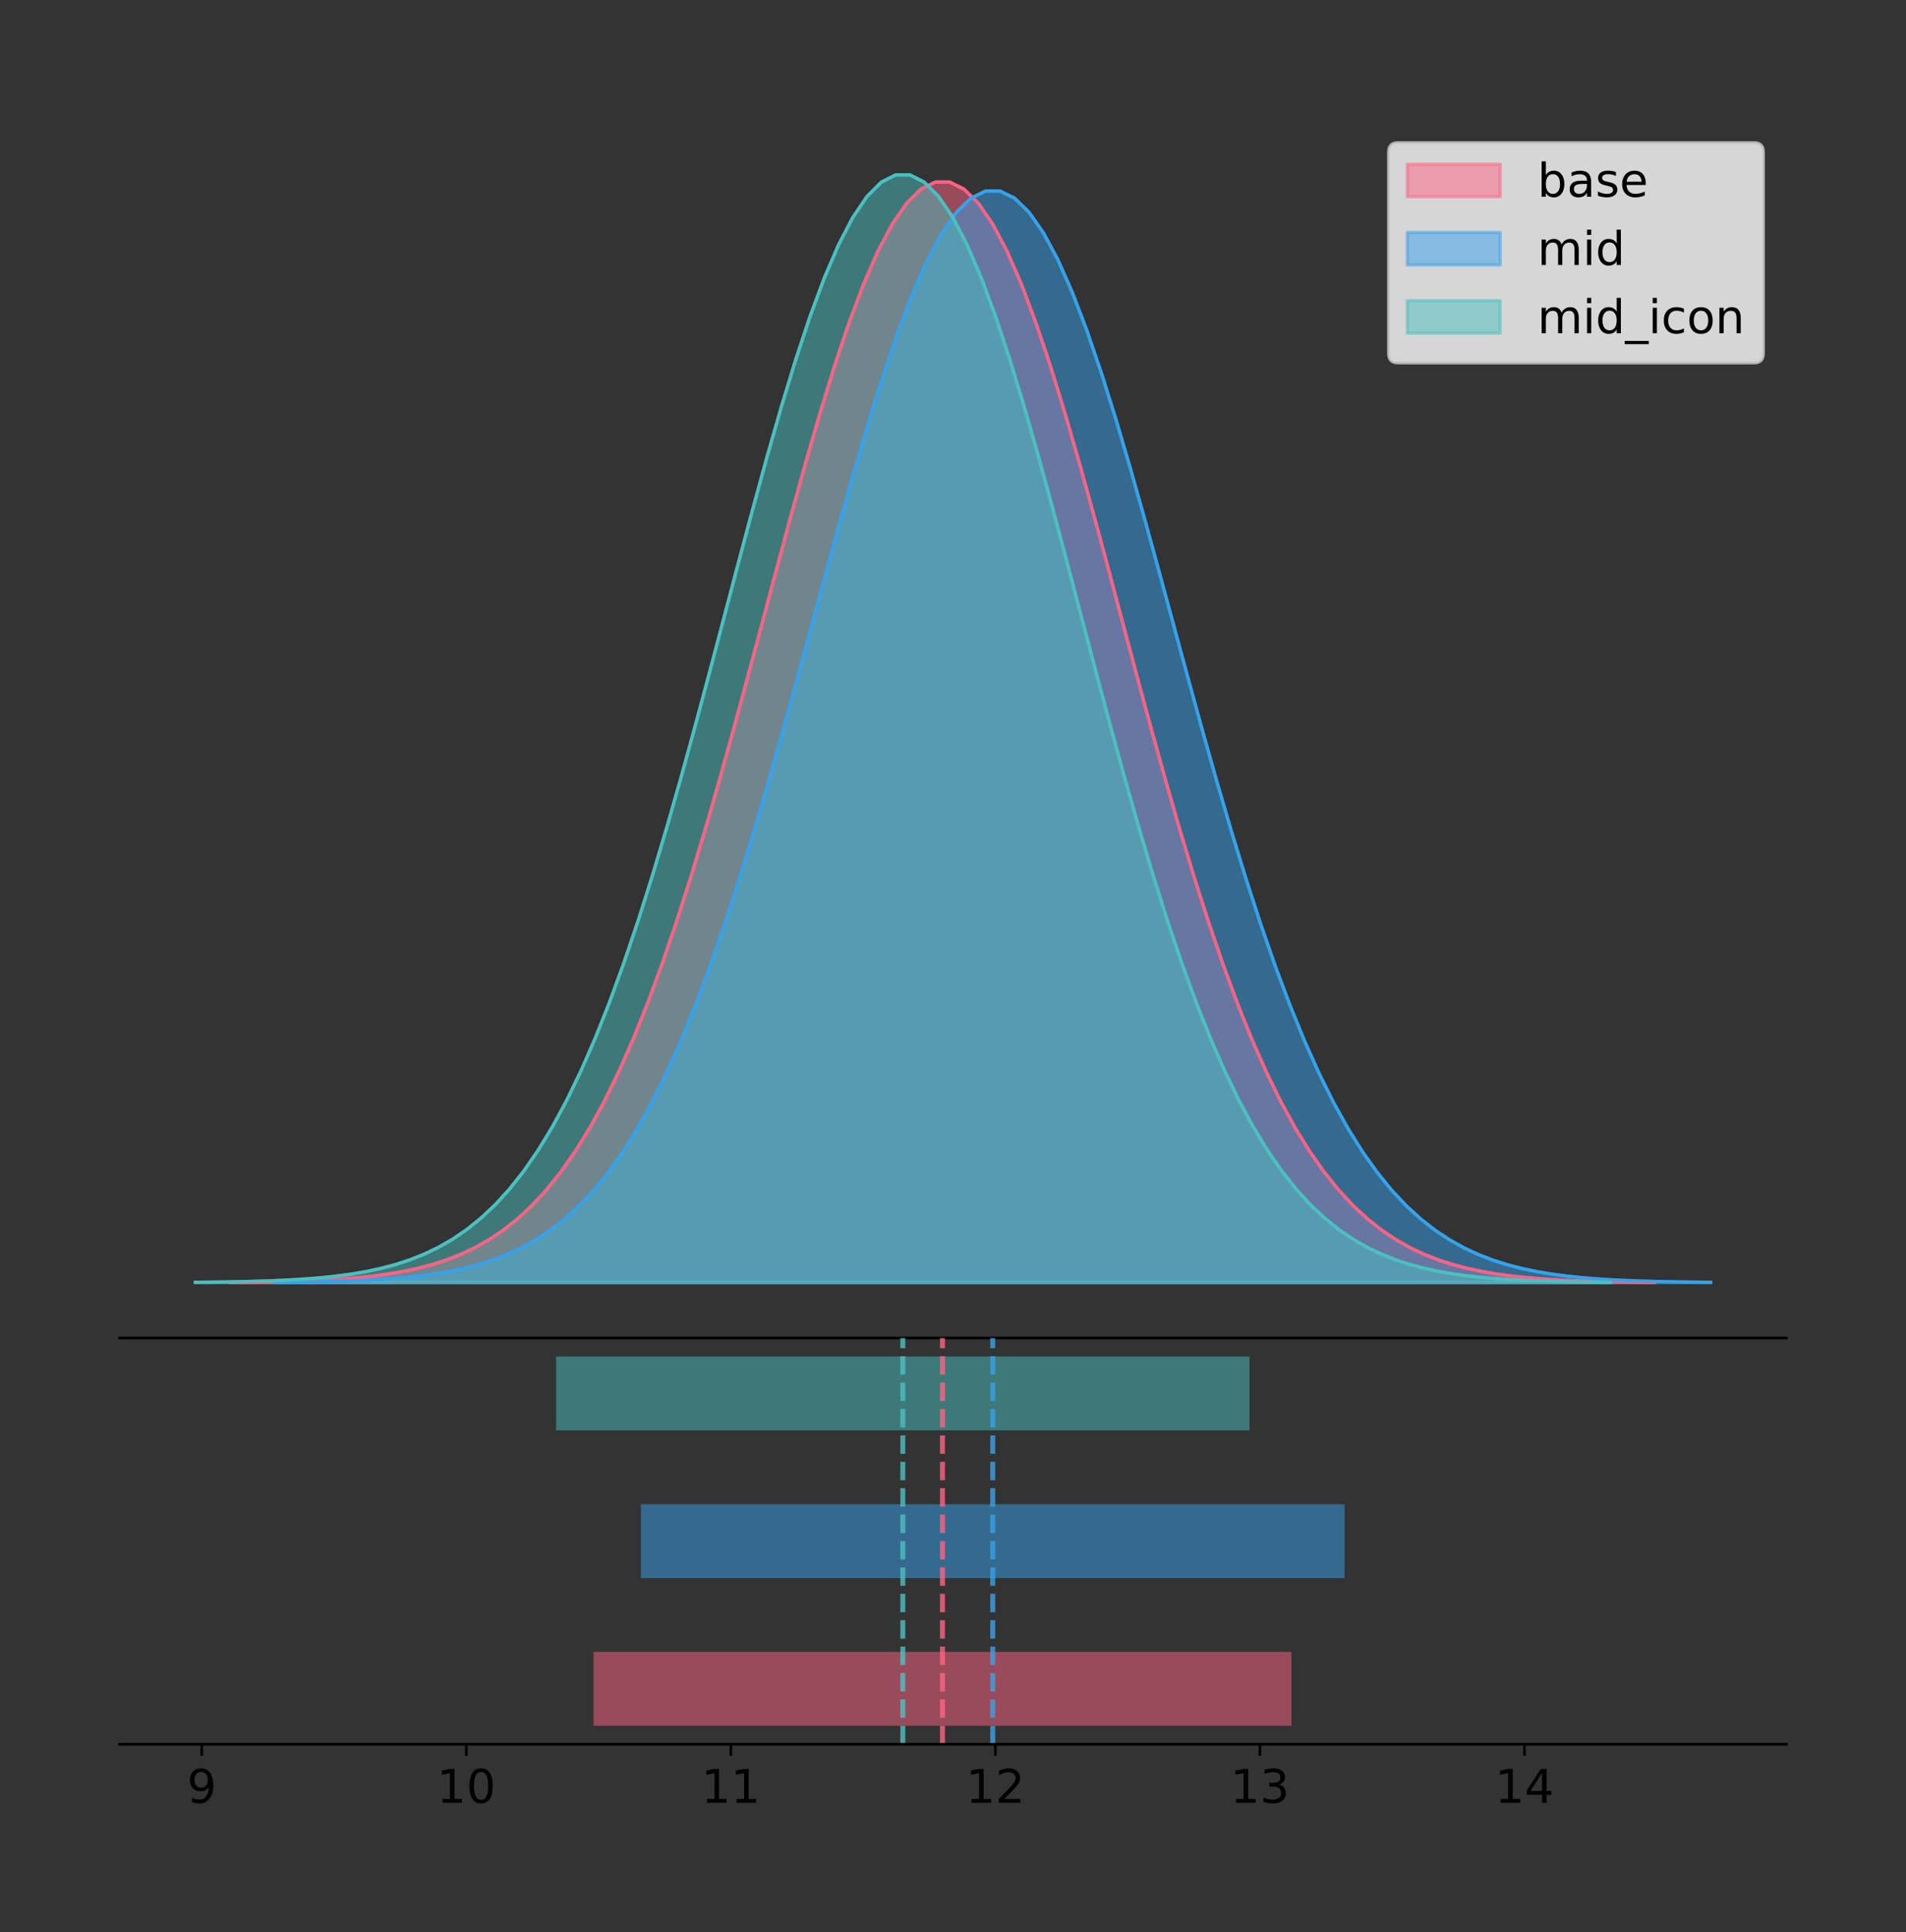 <?xml version="1.0" encoding="utf-8" standalone="no"?>
<!DOCTYPE svg PUBLIC "-//W3C//DTD SVG 1.1//EN"
  "http://www.w3.org/Graphics/SVG/1.1/DTD/svg11.dtd">
<!-- Created with matplotlib (https://matplotlib.org/) -->
<svg height="581.789pt" version="1.1" viewBox="0 0 574.2 581.789" width="574.2pt" xmlns="http://www.w3.org/2000/svg" xmlns:xlink="http://www.w3.org/1999/xlink">
 <rect x="0" y="0" width="574.2" height="581.789" fill="#333333" stroke="none"/>
 <defs>
  <style type="text/css">
*{stroke-linecap:butt;stroke-linejoin:round;}
  </style>
 </defs>
 <g id="figure_1">
  <g id="patch_1">
   <path d="M 0 581.789 
L 574.2 581.789 
L 574.2 0 
L 0 0 
z
" style="fill:none;"/>
  </g>
  <g id="axes_1">
   <g id="patch_2">
    <path d="M 36 402.93 
L 538.2 402.93 
L 538.2 36 
L 36 36 
z
" style="fill:none;"/>
   </g>
   <g id="PolyCollection_1">
    <defs>
     <path d="M 69.404 -195.538 
L 69.404 -195.649 
L 73.738 -195.691 
L 78.072 -195.748 
L 82.406 -195.823 
L 86.74 -195.923 
L 91.074 -196.054 
L 95.408 -196.226 
L 99.742 -196.449 
L 104.075 -196.737 
L 108.409 -197.105 
L 112.743 -197.572 
L 117.077 -198.162 
L 121.411 -198.901 
L 125.745 -199.82 
L 130.079 -200.955 
L 134.413 -202.346 
L 138.746 -204.038 
L 143.08 -206.083 
L 147.414 -208.533 
L 151.748 -211.449 
L 156.082 -214.892 
L 160.416 -218.927 
L 164.75 -223.619 
L 169.084 -229.033 
L 173.417 -235.232 
L 177.751 -242.27 
L 182.085 -250.199 
L 186.419 -259.057 
L 190.753 -268.87 
L 195.087 -279.648 
L 199.421 -291.383 
L 203.755 -304.043 
L 208.088 -317.577 
L 212.422 -331.905 
L 216.756 -346.923 
L 221.09 -362.502 
L 225.424 -378.485 
L 229.758 -394.693 
L 234.092 -410.927 
L 238.425 -426.967 
L 242.759 -442.583 
L 247.093 -457.537 
L 251.427 -471.588 
L 255.761 -484.499 
L 260.095 -496.045 
L 264.429 -506.018 
L 268.763 -514.235 
L 273.096 -520.54 
L 277.43 -524.812 
L 281.764 -526.969 
L 286.098 -526.969 
L 290.432 -524.812 
L 294.766 -520.54 
L 299.1 -514.235 
L 303.434 -506.018 
L 307.767 -496.045 
L 312.101 -484.499 
L 316.435 -471.588 
L 320.769 -457.537 
L 325.103 -442.583 
L 329.437 -426.967 
L 333.771 -410.927 
L 338.105 -394.693 
L 342.438 -378.485 
L 346.772 -362.502 
L 351.106 -346.923 
L 355.44 -331.905 
L 359.774 -317.577 
L 364.108 -304.043 
L 368.442 -291.383 
L 372.775 -279.648 
L 377.109 -268.87 
L 381.443 -259.057 
L 385.777 -250.199 
L 390.111 -242.27 
L 394.445 -235.232 
L 398.779 -229.033 
L 403.113 -223.619 
L 407.446 -218.927 
L 411.78 -214.892 
L 416.114 -211.449 
L 420.448 -208.533 
L 424.782 -206.083 
L 429.116 -204.038 
L 433.45 -202.346 
L 437.784 -200.955 
L 442.117 -199.82 
L 446.451 -198.901 
L 450.785 -198.162 
L 455.119 -197.572 
L 459.453 -197.105 
L 463.787 -196.737 
L 468.121 -196.449 
L 472.455 -196.226 
L 476.788 -196.054 
L 481.122 -195.923 
L 485.456 -195.823 
L 489.79 -195.748 
L 494.124 -195.691 
L 498.458 -195.649 
L 498.458 -195.538 
L 498.458 -195.538 
L 494.124 -195.538 
L 489.79 -195.538 
L 485.456 -195.538 
L 481.122 -195.538 
L 476.788 -195.538 
L 472.455 -195.538 
L 468.121 -195.538 
L 463.787 -195.538 
L 459.453 -195.538 
L 455.119 -195.538 
L 450.785 -195.538 
L 446.451 -195.538 
L 442.117 -195.538 
L 437.784 -195.538 
L 433.45 -195.538 
L 429.116 -195.538 
L 424.782 -195.538 
L 420.448 -195.538 
L 416.114 -195.538 
L 411.78 -195.538 
L 407.446 -195.538 
L 403.113 -195.538 
L 398.779 -195.538 
L 394.445 -195.538 
L 390.111 -195.538 
L 385.777 -195.538 
L 381.443 -195.538 
L 377.109 -195.538 
L 372.775 -195.538 
L 368.442 -195.538 
L 364.108 -195.538 
L 359.774 -195.538 
L 355.44 -195.538 
L 351.106 -195.538 
L 346.772 -195.538 
L 342.438 -195.538 
L 338.105 -195.538 
L 333.771 -195.538 
L 329.437 -195.538 
L 325.103 -195.538 
L 320.769 -195.538 
L 316.435 -195.538 
L 312.101 -195.538 
L 307.767 -195.538 
L 303.434 -195.538 
L 299.1 -195.538 
L 294.766 -195.538 
L 290.432 -195.538 
L 286.098 -195.538 
L 281.764 -195.538 
L 277.43 -195.538 
L 273.096 -195.538 
L 268.763 -195.538 
L 264.429 -195.538 
L 260.095 -195.538 
L 255.761 -195.538 
L 251.427 -195.538 
L 247.093 -195.538 
L 242.759 -195.538 
L 238.425 -195.538 
L 234.092 -195.538 
L 229.758 -195.538 
L 225.424 -195.538 
L 221.09 -195.538 
L 216.756 -195.538 
L 212.422 -195.538 
L 208.088 -195.538 
L 203.755 -195.538 
L 199.421 -195.538 
L 195.087 -195.538 
L 190.753 -195.538 
L 186.419 -195.538 
L 182.085 -195.538 
L 177.751 -195.538 
L 173.417 -195.538 
L 169.084 -195.538 
L 164.75 -195.538 
L 160.416 -195.538 
L 156.082 -195.538 
L 151.748 -195.538 
L 147.414 -195.538 
L 143.08 -195.538 
L 138.746 -195.538 
L 134.413 -195.538 
L 130.079 -195.538 
L 125.745 -195.538 
L 121.411 -195.538 
L 117.077 -195.538 
L 112.743 -195.538 
L 108.409 -195.538 
L 104.075 -195.538 
L 99.742 -195.538 
L 95.408 -195.538 
L 91.074 -195.538 
L 86.74 -195.538 
L 82.406 -195.538 
L 78.072 -195.538 
L 73.738 -195.538 
L 69.404 -195.538 
z
" id="m4347c8f716" style="stroke:#ff6384;stroke-opacity:0.5;"/>
    </defs>
    <g clip-path="url(#p4fe8b8a6b3)">
     <use style="fill:#ff6384;fill-opacity:0.5;stroke:#ff6384;stroke-opacity:0.5;" x="0" xlink:href="#m4347c8f716" y="581.789"/>
    </g>
   </g>
   <g id="PolyCollection_2">
    <defs>
     <path d="M 82.774 -195.538 
L 82.774 -195.648 
L 87.144 -195.69 
L 91.514 -195.746 
L 95.883 -195.821 
L 100.253 -195.92 
L 104.623 -196.05 
L 108.992 -196.22 
L 113.362 -196.442 
L 117.732 -196.727 
L 122.102 -197.092 
L 126.471 -197.555 
L 130.841 -198.141 
L 135.211 -198.874 
L 139.58 -199.785 
L 143.95 -200.911 
L 148.32 -202.29 
L 152.689 -203.969 
L 157.059 -205.996 
L 161.429 -208.427 
L 165.798 -211.318 
L 170.168 -214.733 
L 174.538 -218.735 
L 178.907 -223.389 
L 183.277 -228.759 
L 187.647 -234.906 
L 192.016 -241.887 
L 196.386 -249.751 
L 200.756 -258.537 
L 205.125 -268.269 
L 209.495 -278.959 
L 213.865 -290.597 
L 218.234 -303.154 
L 222.604 -316.577 
L 226.974 -330.787 
L 231.344 -345.682 
L 235.713 -361.133 
L 240.083 -376.985 
L 244.453 -393.061 
L 248.822 -409.161 
L 253.192 -425.07 
L 257.562 -440.559 
L 261.931 -455.39 
L 266.301 -469.326 
L 270.671 -482.131 
L 275.04 -493.582 
L 279.41 -503.474 
L 283.78 -511.623 
L 288.149 -517.876 
L 292.519 -522.114 
L 296.889 -524.253 
L 301.258 -524.253 
L 305.628 -522.114 
L 309.998 -517.876 
L 314.367 -511.623 
L 318.737 -503.474 
L 323.107 -493.582 
L 327.476 -482.131 
L 331.846 -469.326 
L 336.216 -455.39 
L 340.586 -440.559 
L 344.955 -425.07 
L 349.325 -409.161 
L 353.695 -393.061 
L 358.064 -376.985 
L 362.434 -361.133 
L 366.804 -345.682 
L 371.173 -330.787 
L 375.543 -316.577 
L 379.913 -303.154 
L 384.282 -290.597 
L 388.652 -278.959 
L 393.022 -268.269 
L 397.391 -258.537 
L 401.761 -249.751 
L 406.131 -241.887 
L 410.5 -234.906 
L 414.87 -228.759 
L 419.24 -223.389 
L 423.609 -218.735 
L 427.979 -214.733 
L 432.349 -211.318 
L 436.718 -208.427 
L 441.088 -205.996 
L 445.458 -203.969 
L 449.828 -202.29 
L 454.197 -200.911 
L 458.567 -199.785 
L 462.937 -198.874 
L 467.306 -198.141 
L 471.676 -197.555 
L 476.046 -197.092 
L 480.415 -196.727 
L 484.785 -196.442 
L 489.155 -196.22 
L 493.524 -196.05 
L 497.894 -195.92 
L 502.264 -195.821 
L 506.633 -195.746 
L 511.003 -195.69 
L 515.373 -195.648 
L 515.373 -195.538 
L 515.373 -195.538 
L 511.003 -195.538 
L 506.633 -195.538 
L 502.264 -195.538 
L 497.894 -195.538 
L 493.524 -195.538 
L 489.155 -195.538 
L 484.785 -195.538 
L 480.415 -195.538 
L 476.046 -195.538 
L 471.676 -195.538 
L 467.306 -195.538 
L 462.937 -195.538 
L 458.567 -195.538 
L 454.197 -195.538 
L 449.828 -195.538 
L 445.458 -195.538 
L 441.088 -195.538 
L 436.718 -195.538 
L 432.349 -195.538 
L 427.979 -195.538 
L 423.609 -195.538 
L 419.24 -195.538 
L 414.87 -195.538 
L 410.5 -195.538 
L 406.131 -195.538 
L 401.761 -195.538 
L 397.391 -195.538 
L 393.022 -195.538 
L 388.652 -195.538 
L 384.282 -195.538 
L 379.913 -195.538 
L 375.543 -195.538 
L 371.173 -195.538 
L 366.804 -195.538 
L 362.434 -195.538 
L 358.064 -195.538 
L 353.695 -195.538 
L 349.325 -195.538 
L 344.955 -195.538 
L 340.586 -195.538 
L 336.216 -195.538 
L 331.846 -195.538 
L 327.476 -195.538 
L 323.107 -195.538 
L 318.737 -195.538 
L 314.367 -195.538 
L 309.998 -195.538 
L 305.628 -195.538 
L 301.258 -195.538 
L 296.889 -195.538 
L 292.519 -195.538 
L 288.149 -195.538 
L 283.78 -195.538 
L 279.41 -195.538 
L 275.04 -195.538 
L 270.671 -195.538 
L 266.301 -195.538 
L 261.931 -195.538 
L 257.562 -195.538 
L 253.192 -195.538 
L 248.822 -195.538 
L 244.453 -195.538 
L 240.083 -195.538 
L 235.713 -195.538 
L 231.344 -195.538 
L 226.974 -195.538 
L 222.604 -195.538 
L 218.234 -195.538 
L 213.865 -195.538 
L 209.495 -195.538 
L 205.125 -195.538 
L 200.756 -195.538 
L 196.386 -195.538 
L 192.016 -195.538 
L 187.647 -195.538 
L 183.277 -195.538 
L 178.907 -195.538 
L 174.538 -195.538 
L 170.168 -195.538 
L 165.798 -195.538 
L 161.429 -195.538 
L 157.059 -195.538 
L 152.689 -195.538 
L 148.32 -195.538 
L 143.95 -195.538 
L 139.58 -195.538 
L 135.211 -195.538 
L 130.841 -195.538 
L 126.471 -195.538 
L 122.102 -195.538 
L 117.732 -195.538 
L 113.362 -195.538 
L 108.992 -195.538 
L 104.623 -195.538 
L 100.253 -195.538 
L 95.883 -195.538 
L 91.514 -195.538 
L 87.144 -195.538 
L 82.774 -195.538 
z
" id="mf2943e9474" style="stroke:#36a2eb;stroke-opacity:0.5;"/>
    </defs>
    <g clip-path="url(#p4fe8b8a6b3)">
     <use style="fill:#36a2eb;fill-opacity:0.5;stroke:#36a2eb;stroke-opacity:0.5;" x="0" xlink:href="#mf2943e9474" y="581.789"/>
    </g>
   </g>
   <g id="PolyCollection_3">
    <defs>
     <path d="M 58.827 -195.538 
L 58.827 -195.65 
L 63.133 -195.692 
L 67.439 -195.749 
L 71.745 -195.825 
L 76.051 -195.925 
L 80.358 -196.058 
L 84.664 -196.23 
L 88.97 -196.455 
L 93.276 -196.744 
L 97.582 -197.115 
L 101.888 -197.585 
L 106.194 -198.179 
L 110.5 -198.923 
L 114.806 -199.848 
L 119.112 -200.99 
L 123.418 -202.39 
L 127.724 -204.093 
L 132.03 -206.151 
L 136.336 -208.617 
L 140.642 -211.552 
L 144.948 -215.017 
L 149.254 -219.078 
L 153.56 -223.801 
L 157.866 -229.25 
L 162.172 -235.488 
L 166.478 -242.572 
L 170.784 -250.552 
L 175.091 -259.468 
L 179.397 -269.344 
L 183.703 -280.192 
L 188.009 -292.002 
L 192.315 -304.744 
L 196.621 -318.365 
L 200.927 -332.786 
L 205.233 -347.901 
L 209.539 -363.58 
L 213.845 -379.667 
L 218.151 -395.98 
L 222.457 -412.318 
L 226.763 -428.462 
L 231.069 -444.18 
L 235.375 -459.23 
L 239.681 -473.372 
L 243.987 -486.366 
L 248.293 -497.987 
L 252.599 -508.025 
L 256.905 -516.294 
L 261.211 -522.64 
L 265.517 -526.94 
L 269.824 -529.111 
L 274.13 -529.111 
L 278.436 -526.94 
L 282.742 -522.64 
L 287.048 -516.294 
L 291.354 -508.025 
L 295.66 -497.987 
L 299.966 -486.366 
L 304.272 -473.372 
L 308.578 -459.23 
L 312.884 -444.18 
L 317.19 -428.462 
L 321.496 -412.318 
L 325.802 -395.98 
L 330.108 -379.667 
L 334.414 -363.58 
L 338.72 -347.901 
L 343.026 -332.786 
L 347.332 -318.365 
L 351.638 -304.744 
L 355.944 -292.002 
L 360.25 -280.192 
L 364.557 -269.344 
L 368.863 -259.468 
L 373.169 -250.552 
L 377.475 -242.572 
L 381.781 -235.488 
L 386.087 -229.25 
L 390.393 -223.801 
L 394.699 -219.078 
L 399.005 -215.017 
L 403.311 -211.552 
L 407.617 -208.617 
L 411.923 -206.151 
L 416.229 -204.093 
L 420.535 -202.39 
L 424.841 -200.99 
L 429.147 -199.848 
L 433.453 -198.923 
L 437.759 -198.179 
L 442.065 -197.585 
L 446.371 -197.115 
L 450.677 -196.744 
L 454.984 -196.455 
L 459.29 -196.23 
L 463.596 -196.058 
L 467.902 -195.925 
L 472.208 -195.825 
L 476.514 -195.749 
L 480.82 -195.692 
L 485.126 -195.65 
L 485.126 -195.538 
L 485.126 -195.538 
L 480.82 -195.538 
L 476.514 -195.538 
L 472.208 -195.538 
L 467.902 -195.538 
L 463.596 -195.538 
L 459.29 -195.538 
L 454.984 -195.538 
L 450.677 -195.538 
L 446.371 -195.538 
L 442.065 -195.538 
L 437.759 -195.538 
L 433.453 -195.538 
L 429.147 -195.538 
L 424.841 -195.538 
L 420.535 -195.538 
L 416.229 -195.538 
L 411.923 -195.538 
L 407.617 -195.538 
L 403.311 -195.538 
L 399.005 -195.538 
L 394.699 -195.538 
L 390.393 -195.538 
L 386.087 -195.538 
L 381.781 -195.538 
L 377.475 -195.538 
L 373.169 -195.538 
L 368.863 -195.538 
L 364.557 -195.538 
L 360.25 -195.538 
L 355.944 -195.538 
L 351.638 -195.538 
L 347.332 -195.538 
L 343.026 -195.538 
L 338.72 -195.538 
L 334.414 -195.538 
L 330.108 -195.538 
L 325.802 -195.538 
L 321.496 -195.538 
L 317.19 -195.538 
L 312.884 -195.538 
L 308.578 -195.538 
L 304.272 -195.538 
L 299.966 -195.538 
L 295.66 -195.538 
L 291.354 -195.538 
L 287.048 -195.538 
L 282.742 -195.538 
L 278.436 -195.538 
L 274.13 -195.538 
L 269.824 -195.538 
L 265.517 -195.538 
L 261.211 -195.538 
L 256.905 -195.538 
L 252.599 -195.538 
L 248.293 -195.538 
L 243.987 -195.538 
L 239.681 -195.538 
L 235.375 -195.538 
L 231.069 -195.538 
L 226.763 -195.538 
L 222.457 -195.538 
L 218.151 -195.538 
L 213.845 -195.538 
L 209.539 -195.538 
L 205.233 -195.538 
L 200.927 -195.538 
L 196.621 -195.538 
L 192.315 -195.538 
L 188.009 -195.538 
L 183.703 -195.538 
L 179.397 -195.538 
L 175.091 -195.538 
L 170.784 -195.538 
L 166.478 -195.538 
L 162.172 -195.538 
L 157.866 -195.538 
L 153.56 -195.538 
L 149.254 -195.538 
L 144.948 -195.538 
L 140.642 -195.538 
L 136.336 -195.538 
L 132.03 -195.538 
L 127.724 -195.538 
L 123.418 -195.538 
L 119.112 -195.538 
L 114.806 -195.538 
L 110.5 -195.538 
L 106.194 -195.538 
L 101.888 -195.538 
L 97.582 -195.538 
L 93.276 -195.538 
L 88.97 -195.538 
L 84.664 -195.538 
L 80.358 -195.538 
L 76.051 -195.538 
L 71.745 -195.538 
L 67.439 -195.538 
L 63.133 -195.538 
L 58.827 -195.538 
z
" id="m625e4a6a64" style="stroke:#4bc0c0;stroke-opacity:0.5;"/>
    </defs>
    <g clip-path="url(#p4fe8b8a6b3)">
     <use style="fill:#4bc0c0;fill-opacity:0.5;stroke:#4bc0c0;stroke-opacity:0.5;" x="0" xlink:href="#m625e4a6a64" y="581.789"/>
    </g>
   </g>
   <g id="line2d_1">
    <path clip-path="url(#p4fe8b8a6b3)" d="M 69.404 386.14 
L 73.738 386.098 
L 78.072 386.042 
L 82.406 385.966 
L 86.74 385.867 
L 91.074 385.735 
L 95.408 385.563 
L 99.742 385.34 
L 104.075 385.053 
L 108.409 384.685 
L 112.743 384.217 
L 117.077 383.627 
L 121.411 382.888 
L 125.745 381.969 
L 130.079 380.834 
L 134.413 379.443 
L 138.746 377.751 
L 143.08 375.707 
L 147.414 373.256 
L 151.748 370.341 
L 156.082 366.897 
L 160.416 362.862 
L 164.75 358.17 
L 169.084 352.756 
L 173.417 346.558 
L 177.751 339.519 
L 182.085 331.59 
L 186.419 322.732 
L 190.753 312.919 
L 195.087 302.141 
L 199.421 290.407 
L 203.755 277.746 
L 208.088 264.213 
L 212.422 249.885 
L 216.756 234.866 
L 221.09 219.288 
L 225.424 203.305 
L 229.758 187.096 
L 234.092 170.863 
L 238.425 154.822 
L 242.759 139.206 
L 247.093 124.252 
L 251.427 110.202 
L 255.761 97.291 
L 260.095 85.744 
L 264.429 75.771 
L 268.763 67.555 
L 273.096 61.25 
L 277.43 56.977 
L 281.764 54.82 
L 286.098 54.82 
L 290.432 56.977 
L 294.766 61.25 
L 299.1 67.555 
L 303.434 75.771 
L 307.767 85.744 
L 312.101 97.291 
L 316.435 110.202 
L 320.769 124.252 
L 325.103 139.206 
L 329.437 154.822 
L 333.771 170.863 
L 338.105 187.096 
L 342.438 203.305 
L 346.772 219.288 
L 351.106 234.866 
L 355.44 249.885 
L 359.774 264.213 
L 364.108 277.746 
L 368.442 290.407 
L 372.775 302.141 
L 377.109 312.919 
L 381.443 322.732 
L 385.777 331.59 
L 390.111 339.519 
L 394.445 346.558 
L 398.779 352.756 
L 403.113 358.17 
L 407.446 362.862 
L 411.78 366.897 
L 416.114 370.341 
L 420.448 373.256 
L 424.782 375.707 
L 429.116 377.751 
L 433.45 379.443 
L 437.784 380.834 
L 442.117 381.969 
L 446.451 382.888 
L 450.785 383.627 
L 455.119 384.217 
L 459.453 384.685 
L 463.787 385.053 
L 468.121 385.34 
L 472.455 385.563 
L 476.788 385.735 
L 481.122 385.867 
L 485.456 385.966 
L 489.79 386.042 
L 494.124 386.098 
L 498.458 386.14 
" style="fill:none;stroke:#ff6384;stroke-linecap:square;"/>
   </g>
   <g id="line2d_2">
    <path clip-path="url(#p4fe8b8a6b3)" d="M 82.774 386.141 
L 87.144 386.099 
L 91.514 386.043 
L 95.883 385.969 
L 100.253 385.87 
L 104.623 385.739 
L 108.992 385.569 
L 113.362 385.348 
L 117.732 385.063 
L 122.102 384.698 
L 126.471 384.234 
L 130.841 383.649 
L 135.211 382.916 
L 139.58 382.004 
L 143.95 380.879 
L 148.32 379.499 
L 152.689 377.821 
L 157.059 375.793 
L 161.429 373.363 
L 165.798 370.471 
L 170.168 367.056 
L 174.538 363.054 
L 178.907 358.4 
L 183.277 353.03 
L 187.647 346.883 
L 192.016 339.902 
L 196.386 332.038 
L 200.756 323.253 
L 205.125 313.52 
L 209.495 302.83 
L 213.865 291.192 
L 218.234 278.635 
L 222.604 265.213 
L 226.974 251.002 
L 231.344 236.107 
L 235.713 220.656 
L 240.083 204.804 
L 244.453 188.728 
L 248.822 172.628 
L 253.192 156.719 
L 257.562 141.23 
L 261.931 126.399 
L 266.301 112.464 
L 270.671 99.659 
L 275.04 88.207 
L 279.41 78.315 
L 283.78 70.166 
L 288.149 63.913 
L 292.519 59.676 
L 296.889 57.536 
L 301.258 57.536 
L 305.628 59.676 
L 309.998 63.913 
L 314.367 70.166 
L 318.737 78.315 
L 323.107 88.207 
L 327.476 99.659 
L 331.846 112.464 
L 336.216 126.399 
L 340.586 141.23 
L 344.955 156.719 
L 349.325 172.628 
L 353.695 188.728 
L 358.064 204.804 
L 362.434 220.656 
L 366.804 236.107 
L 371.173 251.002 
L 375.543 265.213 
L 379.913 278.635 
L 384.282 291.192 
L 388.652 302.83 
L 393.022 313.52 
L 397.391 323.253 
L 401.761 332.038 
L 406.131 339.902 
L 410.5 346.883 
L 414.87 353.03 
L 419.24 358.4 
L 423.609 363.054 
L 427.979 367.056 
L 432.349 370.471 
L 436.718 373.363 
L 441.088 375.793 
L 445.458 377.821 
L 449.828 379.499 
L 454.197 380.879 
L 458.567 382.004 
L 462.937 382.916 
L 467.306 383.649 
L 471.676 384.234 
L 476.046 384.698 
L 480.415 385.063 
L 484.785 385.348 
L 489.155 385.569 
L 493.524 385.739 
L 497.894 385.87 
L 502.264 385.969 
L 506.633 386.043 
L 511.003 386.099 
L 515.373 386.141 
" style="fill:none;stroke:#36a2eb;stroke-linecap:square;"/>
   </g>
   <g id="line2d_3">
    <path clip-path="url(#p4fe8b8a6b3)" d="M 58.827 386.139 
L 63.133 386.097 
L 67.439 386.04 
L 71.745 385.965 
L 76.051 385.864 
L 80.358 385.732 
L 84.664 385.559 
L 88.97 385.334 
L 93.276 385.045 
L 97.582 384.675 
L 101.888 384.204 
L 106.194 383.61 
L 110.5 382.867 
L 114.806 381.941 
L 119.112 380.799 
L 123.418 379.399 
L 127.724 377.696 
L 132.03 375.639 
L 136.336 373.172 
L 140.642 370.238 
L 144.948 366.772 
L 149.254 362.711 
L 153.56 357.989 
L 157.866 352.539 
L 162.172 346.301 
L 166.478 339.217 
L 170.784 331.237 
L 175.091 322.322 
L 179.397 312.445 
L 183.703 301.597 
L 188.009 289.787 
L 192.315 277.045 
L 196.621 263.424 
L 200.927 249.004 
L 205.233 233.888 
L 209.539 218.209 
L 213.845 202.123 
L 218.151 185.809 
L 222.457 169.471 
L 226.763 153.327 
L 231.069 137.61 
L 235.375 122.559 
L 239.681 108.418 
L 243.987 95.423 
L 248.293 83.803 
L 252.599 73.765 
L 256.905 65.495 
L 261.211 59.15 
L 265.517 54.85 
L 269.824 52.679 
L 274.13 52.679 
L 278.436 54.85 
L 282.742 59.15 
L 287.048 65.495 
L 291.354 73.765 
L 295.66 83.803 
L 299.966 95.423 
L 304.272 108.418 
L 308.578 122.559 
L 312.884 137.61 
L 317.19 153.327 
L 321.496 169.471 
L 325.802 185.809 
L 330.108 202.123 
L 334.414 218.209 
L 338.72 233.888 
L 343.026 249.004 
L 347.332 263.424 
L 351.638 277.045 
L 355.944 289.787 
L 360.25 301.597 
L 364.557 312.445 
L 368.863 322.322 
L 373.169 331.237 
L 377.475 339.217 
L 381.781 346.301 
L 386.087 352.539 
L 390.393 357.989 
L 394.699 362.711 
L 399.005 366.772 
L 403.311 370.238 
L 407.617 373.172 
L 411.923 375.639 
L 416.229 377.696 
L 420.535 379.399 
L 424.841 380.799 
L 429.147 381.941 
L 433.453 382.867 
L 437.759 383.61 
L 442.065 384.204 
L 446.371 384.675 
L 450.677 385.045 
L 454.984 385.334 
L 459.29 385.559 
L 463.596 385.732 
L 467.902 385.864 
L 472.208 385.965 
L 476.514 386.04 
L 480.82 386.097 
L 485.126 386.139 
" style="fill:none;stroke:#4bc0c0;stroke-linecap:square;"/>
   </g>
   <g id="patch_3">
    <path d="M 36 402.93 
L 538.2 402.93 
" style="fill:none;stroke:#000000;stroke-linecap:square;stroke-linejoin:miter;stroke-width:0.8;"/>
   </g>
   <g id="legend_1">
    <g id="patch_4">
     <path d="M 421.16 109.237 
L 528.4 109.237 
Q 531.2 109.237 531.2 106.438 
L 531.2 45.8 
Q 531.2 43 528.4 43 
L 421.16 43 
Q 418.36 43 418.36 45.8 
L 418.36 106.438 
Q 418.36 109.237 421.16 109.237 
z
" style="fill:#ffffff;opacity:0.8;stroke:#cccccc;stroke-linejoin:miter;"/>
    </g>
    <g id="patch_5">
     <path d="M 423.96 59.238 
L 451.96 59.238 
L 451.96 49.438 
L 423.96 49.438 
z
" style="fill:#ff6384;opacity:0.5;stroke:#ff6384;stroke-linejoin:miter;"/>
    </g>
    <g id="text_1">
     <!-- base -->
     <defs>
      <path d="M 48.688 27.297 
Q 48.688 37.203 44.609 42.844 
Q 40.531 48.484 33.406 48.484 
Q 26.266 48.484 22.188 42.844 
Q 18.109 37.203 18.109 27.297 
Q 18.109 17.391 22.188 11.75 
Q 26.266 6.109 33.406 6.109 
Q 40.531 6.109 44.609 11.75 
Q 48.688 17.391 48.688 27.297 
z
M 18.109 46.391 
Q 20.953 51.266 25.266 53.625 
Q 29.594 56 35.594 56 
Q 45.562 56 51.781 48.094 
Q 58.016 40.188 58.016 27.297 
Q 58.016 14.406 51.781 6.484 
Q 45.562 -1.422 35.594 -1.422 
Q 29.594 -1.422 25.266 0.953 
Q 20.953 3.328 18.109 8.203 
L 18.109 0 
L 9.078 0 
L 9.078 75.984 
L 18.109 75.984 
z
" id="DejaVuSans-98"/>
      <path d="M 34.281 27.484 
Q 23.391 27.484 19.188 25 
Q 14.984 22.516 14.984 16.5 
Q 14.984 11.719 18.141 8.906 
Q 21.297 6.109 26.703 6.109 
Q 34.188 6.109 38.703 11.406 
Q 43.219 16.703 43.219 25.484 
L 43.219 27.484 
z
M 52.203 31.203 
L 52.203 0 
L 43.219 0 
L 43.219 8.297 
Q 40.141 3.328 35.547 0.953 
Q 30.953 -1.422 24.312 -1.422 
Q 15.922 -1.422 10.953 3.297 
Q 6 8.016 6 15.922 
Q 6 25.141 12.172 29.828 
Q 18.359 34.516 30.609 34.516 
L 43.219 34.516 
L 43.219 35.406 
Q 43.219 41.609 39.141 45 
Q 35.062 48.391 27.688 48.391 
Q 23 48.391 18.547 47.266 
Q 14.109 46.141 10.016 43.891 
L 10.016 52.203 
Q 14.938 54.109 19.578 55.047 
Q 24.219 56 28.609 56 
Q 40.484 56 46.344 49.844 
Q 52.203 43.703 52.203 31.203 
z
" id="DejaVuSans-97"/>
      <path d="M 44.281 53.078 
L 44.281 44.578 
Q 40.484 46.531 36.375 47.5 
Q 32.281 48.484 27.875 48.484 
Q 21.188 48.484 17.844 46.438 
Q 14.5 44.391 14.5 40.281 
Q 14.5 37.156 16.891 35.375 
Q 19.281 33.594 26.516 31.984 
L 29.594 31.297 
Q 39.156 29.25 43.188 25.516 
Q 47.219 21.781 47.219 15.094 
Q 47.219 7.469 41.188 3.016 
Q 35.156 -1.422 24.609 -1.422 
Q 20.219 -1.422 15.453 -0.562 
Q 10.688 0.297 5.422 2 
L 5.422 11.281 
Q 10.406 8.688 15.234 7.391 
Q 20.062 6.109 24.812 6.109 
Q 31.156 6.109 34.562 8.281 
Q 37.984 10.453 37.984 14.406 
Q 37.984 18.062 35.516 20.016 
Q 33.062 21.969 24.703 23.781 
L 21.578 24.516 
Q 13.234 26.266 9.516 29.906 
Q 5.812 33.547 5.812 39.891 
Q 5.812 47.609 11.281 51.797 
Q 16.75 56 26.812 56 
Q 31.781 56 36.172 55.266 
Q 40.578 54.547 44.281 53.078 
z
" id="DejaVuSans-115"/>
      <path d="M 56.203 29.594 
L 56.203 25.203 
L 14.891 25.203 
Q 15.484 15.922 20.484 11.062 
Q 25.484 6.203 34.422 6.203 
Q 39.594 6.203 44.453 7.469 
Q 49.312 8.734 54.109 11.281 
L 54.109 2.781 
Q 49.266 0.734 44.188 -0.344 
Q 39.109 -1.422 33.891 -1.422 
Q 20.797 -1.422 13.156 6.188 
Q 5.516 13.812 5.516 26.812 
Q 5.516 40.234 12.766 48.109 
Q 20.016 56 32.328 56 
Q 43.359 56 49.781 48.891 
Q 56.203 41.797 56.203 29.594 
z
M 47.219 32.234 
Q 47.125 39.594 43.094 43.984 
Q 39.062 48.391 32.422 48.391 
Q 24.906 48.391 20.391 44.141 
Q 15.875 39.891 15.188 32.172 
z
" id="DejaVuSans-101"/>
     </defs>
     <g transform="translate(463.16 59.238)scale(0.14 -0.14)">
      <use xlink:href="#DejaVuSans-98"/>
      <use x="63.477" xlink:href="#DejaVuSans-97"/>
      <use x="124.756" xlink:href="#DejaVuSans-115"/>
      <use x="176.855" xlink:href="#DejaVuSans-101"/>
     </g>
    </g>
    <g id="patch_6">
     <path d="M 423.96 79.787 
L 451.96 79.787 
L 451.96 69.987 
L 423.96 69.987 
z
" style="fill:#36a2eb;opacity:0.5;stroke:#36a2eb;stroke-linejoin:miter;"/>
    </g>
    <g id="text_2">
     <!-- mid -->
     <defs>
      <path d="M 52 44.188 
Q 55.375 50.25 60.062 53.125 
Q 64.75 56 71.094 56 
Q 79.641 56 84.281 50.016 
Q 88.922 44.047 88.922 33.016 
L 88.922 0 
L 79.891 0 
L 79.891 32.719 
Q 79.891 40.578 77.094 44.375 
Q 74.312 48.188 68.609 48.188 
Q 61.625 48.188 57.562 43.547 
Q 53.516 38.922 53.516 30.906 
L 53.516 0 
L 44.484 0 
L 44.484 32.719 
Q 44.484 40.625 41.703 44.406 
Q 38.922 48.188 33.109 48.188 
Q 26.219 48.188 22.156 43.531 
Q 18.109 38.875 18.109 30.906 
L 18.109 0 
L 9.078 0 
L 9.078 54.688 
L 18.109 54.688 
L 18.109 46.188 
Q 21.188 51.219 25.484 53.609 
Q 29.781 56 35.688 56 
Q 41.656 56 45.828 52.969 
Q 50 49.953 52 44.188 
z
" id="DejaVuSans-109"/>
      <path d="M 9.422 54.688 
L 18.406 54.688 
L 18.406 0 
L 9.422 0 
z
M 9.422 75.984 
L 18.406 75.984 
L 18.406 64.594 
L 9.422 64.594 
z
" id="DejaVuSans-105"/>
      <path d="M 45.406 46.391 
L 45.406 75.984 
L 54.391 75.984 
L 54.391 0 
L 45.406 0 
L 45.406 8.203 
Q 42.578 3.328 38.25 0.953 
Q 33.938 -1.422 27.875 -1.422 
Q 17.969 -1.422 11.734 6.484 
Q 5.516 14.406 5.516 27.297 
Q 5.516 40.188 11.734 48.094 
Q 17.969 56 27.875 56 
Q 33.938 56 38.25 53.625 
Q 42.578 51.266 45.406 46.391 
z
M 14.797 27.297 
Q 14.797 17.391 18.875 11.75 
Q 22.953 6.109 30.078 6.109 
Q 37.203 6.109 41.297 11.75 
Q 45.406 17.391 45.406 27.297 
Q 45.406 37.203 41.297 42.844 
Q 37.203 48.484 30.078 48.484 
Q 22.953 48.484 18.875 42.844 
Q 14.797 37.203 14.797 27.297 
z
" id="DejaVuSans-100"/>
     </defs>
     <g transform="translate(463.16 79.787)scale(0.14 -0.14)">
      <use xlink:href="#DejaVuSans-109"/>
      <use x="97.412" xlink:href="#DejaVuSans-105"/>
      <use x="125.195" xlink:href="#DejaVuSans-100"/>
     </g>
    </g>
    <g id="patch_7">
     <path d="M 423.96 100.337 
L 451.96 100.337 
L 451.96 90.537 
L 423.96 90.537 
z
" style="fill:#4bc0c0;opacity:0.5;stroke:#4bc0c0;stroke-linejoin:miter;"/>
    </g>
    <g id="text_3">
     <!-- mid_icon -->
     <defs>
      <path d="M 50.984 -16.609 
L 50.984 -23.578 
L -0.984 -23.578 
L -0.984 -16.609 
z
" id="DejaVuSans-95"/>
      <path d="M 48.781 52.594 
L 48.781 44.188 
Q 44.969 46.297 41.141 47.344 
Q 37.312 48.391 33.406 48.391 
Q 24.656 48.391 19.812 42.844 
Q 14.984 37.312 14.984 27.297 
Q 14.984 17.281 19.812 11.734 
Q 24.656 6.203 33.406 6.203 
Q 37.312 6.203 41.141 7.25 
Q 44.969 8.297 48.781 10.406 
L 48.781 2.094 
Q 45.016 0.344 40.984 -0.531 
Q 36.969 -1.422 32.422 -1.422 
Q 20.062 -1.422 12.781 6.344 
Q 5.516 14.109 5.516 27.297 
Q 5.516 40.672 12.859 48.328 
Q 20.219 56 33.016 56 
Q 37.156 56 41.109 55.141 
Q 45.062 54.297 48.781 52.594 
z
" id="DejaVuSans-99"/>
      <path d="M 30.609 48.391 
Q 23.391 48.391 19.188 42.75 
Q 14.984 37.109 14.984 27.297 
Q 14.984 17.484 19.156 11.844 
Q 23.344 6.203 30.609 6.203 
Q 37.797 6.203 41.984 11.859 
Q 46.188 17.531 46.188 27.297 
Q 46.188 37.016 41.984 42.703 
Q 37.797 48.391 30.609 48.391 
z
M 30.609 56 
Q 42.328 56 49.016 48.375 
Q 55.719 40.766 55.719 27.297 
Q 55.719 13.875 49.016 6.219 
Q 42.328 -1.422 30.609 -1.422 
Q 18.844 -1.422 12.172 6.219 
Q 5.516 13.875 5.516 27.297 
Q 5.516 40.766 12.172 48.375 
Q 18.844 56 30.609 56 
z
" id="DejaVuSans-111"/>
      <path d="M 54.891 33.016 
L 54.891 0 
L 45.906 0 
L 45.906 32.719 
Q 45.906 40.484 42.875 44.328 
Q 39.844 48.188 33.797 48.188 
Q 26.516 48.188 22.312 43.547 
Q 18.109 38.922 18.109 30.906 
L 18.109 0 
L 9.078 0 
L 9.078 54.688 
L 18.109 54.688 
L 18.109 46.188 
Q 21.344 51.125 25.703 53.562 
Q 30.078 56 35.797 56 
Q 45.219 56 50.047 50.172 
Q 54.891 44.344 54.891 33.016 
z
" id="DejaVuSans-110"/>
     </defs>
     <g transform="translate(463.16 100.337)scale(0.14 -0.14)">
      <use xlink:href="#DejaVuSans-109"/>
      <use x="97.412" xlink:href="#DejaVuSans-105"/>
      <use x="125.195" xlink:href="#DejaVuSans-100"/>
      <use x="188.672" xlink:href="#DejaVuSans-95"/>
      <use x="238.672" xlink:href="#DejaVuSans-105"/>
      <use x="266.455" xlink:href="#DejaVuSans-99"/>
      <use x="321.436" xlink:href="#DejaVuSans-111"/>
      <use x="382.617" xlink:href="#DejaVuSans-110"/>
     </g>
    </g>
   </g>
  </g>
  <g id="axes_2">
   <g id="patch_8">
    <path d="M 36 525.24 
L 538.2 525.24 
L 538.2 402.93 
L 36 402.93 
z
" style="fill:none;"/>
   </g>
   <g id="patch_9">
    <path clip-path="url(#p84f2d29cb9)" d="M 178.813 519.68 
L 389.049 519.68 
L 389.049 497.442 
L 178.813 497.442 
z
" style="fill:#ff6384;opacity:0.5;"/>
   </g>
   <g id="patch_10">
    <path clip-path="url(#p84f2d29cb9)" d="M 193.087 475.204 
L 405.06 475.204 
L 405.06 452.966 
L 193.087 452.966 
z
" style="fill:#36a2eb;opacity:0.5;"/>
   </g>
   <g id="patch_11">
    <path clip-path="url(#p84f2d29cb9)" d="M 167.533 430.728 
L 376.42 430.728 
L 376.42 408.49 
L 167.533 408.49 
z
" style="fill:#4bc0c0;opacity:0.5;"/>
   </g>
   <g id="matplotlib.axis_1">
    <g id="xtick_1">
     <g id="line2d_4">
      <defs>
       <path d="M 0 0 
L 0 3.5 
" id="m67b8b36366" style="stroke:#000000;stroke-width:0.8;"/>
      </defs>
      <g>
       <use style="stroke:#000000;stroke-width:0.8;" x="60.779" xlink:href="#m67b8b36366" y="525.24"/>
      </g>
     </g>
     <g id="text_4">
      <!-- 9 -->
      <defs>
       <path d="M 10.984 1.516 
L 10.984 10.5 
Q 14.703 8.734 18.5 7.812 
Q 22.312 6.891 25.984 6.891 
Q 35.75 6.891 40.891 13.453 
Q 46.047 20.016 46.781 33.406 
Q 43.953 29.203 39.594 26.953 
Q 35.25 24.703 29.984 24.703 
Q 19.047 24.703 12.672 31.312 
Q 6.297 37.938 6.297 49.422 
Q 6.297 60.641 12.938 67.422 
Q 19.578 74.219 30.609 74.219 
Q 43.266 74.219 49.922 64.516 
Q 56.594 54.828 56.594 36.375 
Q 56.594 19.141 48.406 8.859 
Q 40.234 -1.422 26.422 -1.422 
Q 22.703 -1.422 18.891 -0.688 
Q 15.094 0.047 10.984 1.516 
z
M 30.609 32.422 
Q 37.25 32.422 41.125 36.953 
Q 45.016 41.5 45.016 49.422 
Q 45.016 57.281 41.125 61.844 
Q 37.25 66.406 30.609 66.406 
Q 23.969 66.406 20.094 61.844 
Q 16.219 57.281 16.219 49.422 
Q 16.219 41.5 20.094 36.953 
Q 23.969 32.422 30.609 32.422 
z
" id="DejaVuSans-57"/>
      </defs>
      <g transform="translate(56.325 542.878)scale(0.14 -0.14)">
       <use xlink:href="#DejaVuSans-57"/>
      </g>
     </g>
    </g>
    <g id="xtick_2">
     <g id="line2d_5">
      <g>
       <use style="stroke:#000000;stroke-width:0.8;" x="140.476" xlink:href="#m67b8b36366" y="525.24"/>
      </g>
     </g>
     <g id="text_5">
      <!-- 10 -->
      <defs>
       <path d="M 12.406 8.297 
L 28.516 8.297 
L 28.516 63.922 
L 10.984 60.406 
L 10.984 69.391 
L 28.422 72.906 
L 38.281 72.906 
L 38.281 8.297 
L 54.391 8.297 
L 54.391 0 
L 12.406 0 
z
" id="DejaVuSans-49"/>
       <path d="M 31.781 66.406 
Q 24.172 66.406 20.328 58.906 
Q 16.5 51.422 16.5 36.375 
Q 16.5 21.391 20.328 13.891 
Q 24.172 6.391 31.781 6.391 
Q 39.453 6.391 43.281 13.891 
Q 47.125 21.391 47.125 36.375 
Q 47.125 51.422 43.281 58.906 
Q 39.453 66.406 31.781 66.406 
z
M 31.781 74.219 
Q 44.047 74.219 50.516 64.516 
Q 56.984 54.828 56.984 36.375 
Q 56.984 17.969 50.516 8.266 
Q 44.047 -1.422 31.781 -1.422 
Q 19.531 -1.422 13.062 8.266 
Q 6.594 17.969 6.594 36.375 
Q 6.594 54.828 13.062 64.516 
Q 19.531 74.219 31.781 74.219 
z
" id="DejaVuSans-48"/>
      </defs>
      <g transform="translate(131.569 542.878)scale(0.14 -0.14)">
       <use xlink:href="#DejaVuSans-49"/>
       <use x="63.623" xlink:href="#DejaVuSans-48"/>
      </g>
     </g>
    </g>
    <g id="xtick_3">
     <g id="line2d_6">
      <g>
       <use style="stroke:#000000;stroke-width:0.8;" x="220.173" xlink:href="#m67b8b36366" y="525.24"/>
      </g>
     </g>
     <g id="text_6">
      <!-- 11 -->
      <g transform="translate(211.266 542.878)scale(0.14 -0.14)">
       <use xlink:href="#DejaVuSans-49"/>
       <use x="63.623" xlink:href="#DejaVuSans-49"/>
      </g>
     </g>
    </g>
    <g id="xtick_4">
     <g id="line2d_7">
      <g>
       <use style="stroke:#000000;stroke-width:0.8;" x="299.871" xlink:href="#m67b8b36366" y="525.24"/>
      </g>
     </g>
     <g id="text_7">
      <!-- 12 -->
      <defs>
       <path d="M 19.188 8.297 
L 53.609 8.297 
L 53.609 0 
L 7.328 0 
L 7.328 8.297 
Q 12.938 14.109 22.625 23.891 
Q 32.328 33.688 34.812 36.531 
Q 39.547 41.844 41.422 45.531 
Q 43.312 49.219 43.312 52.781 
Q 43.312 58.594 39.234 62.25 
Q 35.156 65.922 28.609 65.922 
Q 23.969 65.922 18.812 64.312 
Q 13.672 62.703 7.812 59.422 
L 7.812 69.391 
Q 13.766 71.781 18.938 73 
Q 24.125 74.219 28.422 74.219 
Q 39.75 74.219 46.484 68.547 
Q 53.219 62.891 53.219 53.422 
Q 53.219 48.922 51.531 44.891 
Q 49.859 40.875 45.406 35.406 
Q 44.188 33.984 37.641 27.219 
Q 31.109 20.453 19.188 8.297 
z
" id="DejaVuSans-50"/>
      </defs>
      <g transform="translate(290.963 542.878)scale(0.14 -0.14)">
       <use xlink:href="#DejaVuSans-49"/>
       <use x="63.623" xlink:href="#DejaVuSans-50"/>
      </g>
     </g>
    </g>
    <g id="xtick_5">
     <g id="line2d_8">
      <g>
       <use style="stroke:#000000;stroke-width:0.8;" x="379.568" xlink:href="#m67b8b36366" y="525.24"/>
      </g>
     </g>
     <g id="text_8">
      <!-- 13 -->
      <defs>
       <path d="M 40.578 39.312 
Q 47.656 37.797 51.625 33 
Q 55.609 28.219 55.609 21.188 
Q 55.609 10.406 48.188 4.484 
Q 40.766 -1.422 27.094 -1.422 
Q 22.516 -1.422 17.656 -0.516 
Q 12.797 0.391 7.625 2.203 
L 7.625 11.719 
Q 11.719 9.328 16.594 8.109 
Q 21.484 6.891 26.812 6.891 
Q 36.078 6.891 40.938 10.547 
Q 45.797 14.203 45.797 21.188 
Q 45.797 27.641 41.281 31.266 
Q 36.766 34.906 28.719 34.906 
L 20.219 34.906 
L 20.219 43.016 
L 29.109 43.016 
Q 36.375 43.016 40.234 45.922 
Q 44.094 48.828 44.094 54.297 
Q 44.094 59.906 40.109 62.906 
Q 36.141 65.922 28.719 65.922 
Q 24.656 65.922 20.016 65.031 
Q 15.375 64.156 9.812 62.312 
L 9.812 71.094 
Q 15.438 72.656 20.344 73.438 
Q 25.25 74.219 29.594 74.219 
Q 40.828 74.219 47.359 69.109 
Q 53.906 64.016 53.906 55.328 
Q 53.906 49.266 50.438 45.094 
Q 46.969 40.922 40.578 39.312 
z
" id="DejaVuSans-51"/>
      </defs>
      <g transform="translate(370.66 542.878)scale(0.14 -0.14)">
       <use xlink:href="#DejaVuSans-49"/>
       <use x="63.623" xlink:href="#DejaVuSans-51"/>
      </g>
     </g>
    </g>
    <g id="xtick_6">
     <g id="line2d_9">
      <g>
       <use style="stroke:#000000;stroke-width:0.8;" x="459.265" xlink:href="#m67b8b36366" y="525.24"/>
      </g>
     </g>
     <g id="text_9">
      <!-- 14 -->
      <defs>
       <path d="M 37.797 64.312 
L 12.891 25.391 
L 37.797 25.391 
z
M 35.203 72.906 
L 47.609 72.906 
L 47.609 25.391 
L 58.016 25.391 
L 58.016 17.188 
L 47.609 17.188 
L 47.609 0 
L 37.797 0 
L 37.797 17.188 
L 4.891 17.188 
L 4.891 26.703 
z
" id="DejaVuSans-52"/>
      </defs>
      <g transform="translate(450.357 542.878)scale(0.14 -0.14)">
       <use xlink:href="#DejaVuSans-49"/>
       <use x="63.623" xlink:href="#DejaVuSans-52"/>
      </g>
     </g>
    </g>
   </g>
   <g id="line2d_10">
    <path clip-path="url(#p84f2d29cb9)" d="M 283.931 525.24 
L 283.931 402.93 
" style="fill:none;stroke:#ff6384;stroke-dasharray:5.55,2.4;stroke-dashoffset:0;stroke-opacity:0.8;stroke-width:1.5;"/>
   </g>
   <g id="line2d_11">
    <path clip-path="url(#p84f2d29cb9)" d="M 299.074 525.24 
L 299.074 402.93 
" style="fill:none;stroke:#36a2eb;stroke-dasharray:5.55,2.4;stroke-dashoffset:0;stroke-opacity:0.8;stroke-width:1.5;"/>
   </g>
   <g id="line2d_12">
    <path clip-path="url(#p84f2d29cb9)" d="M 271.977 525.24 
L 271.977 402.93 
" style="fill:none;stroke:#4bc0c0;stroke-dasharray:5.55,2.4;stroke-dashoffset:0;stroke-opacity:0.8;stroke-width:1.5;"/>
   </g>
   <g id="patch_12">
    <path d="M 36 525.24 
L 538.2 525.24 
" style="fill:none;stroke:#000000;stroke-linecap:square;stroke-linejoin:miter;stroke-width:0.8;"/>
   </g>
  </g>
 </g>
 <defs>
  <clipPath id="p4fe8b8a6b3">
   <rect height="366.93" width="502.2" x="36" y="36"/>
  </clipPath>
  <clipPath id="p84f2d29cb9">
   <rect height="122.31" width="502.2" x="36" y="402.93"/>
  </clipPath>
 </defs>
</svg>

